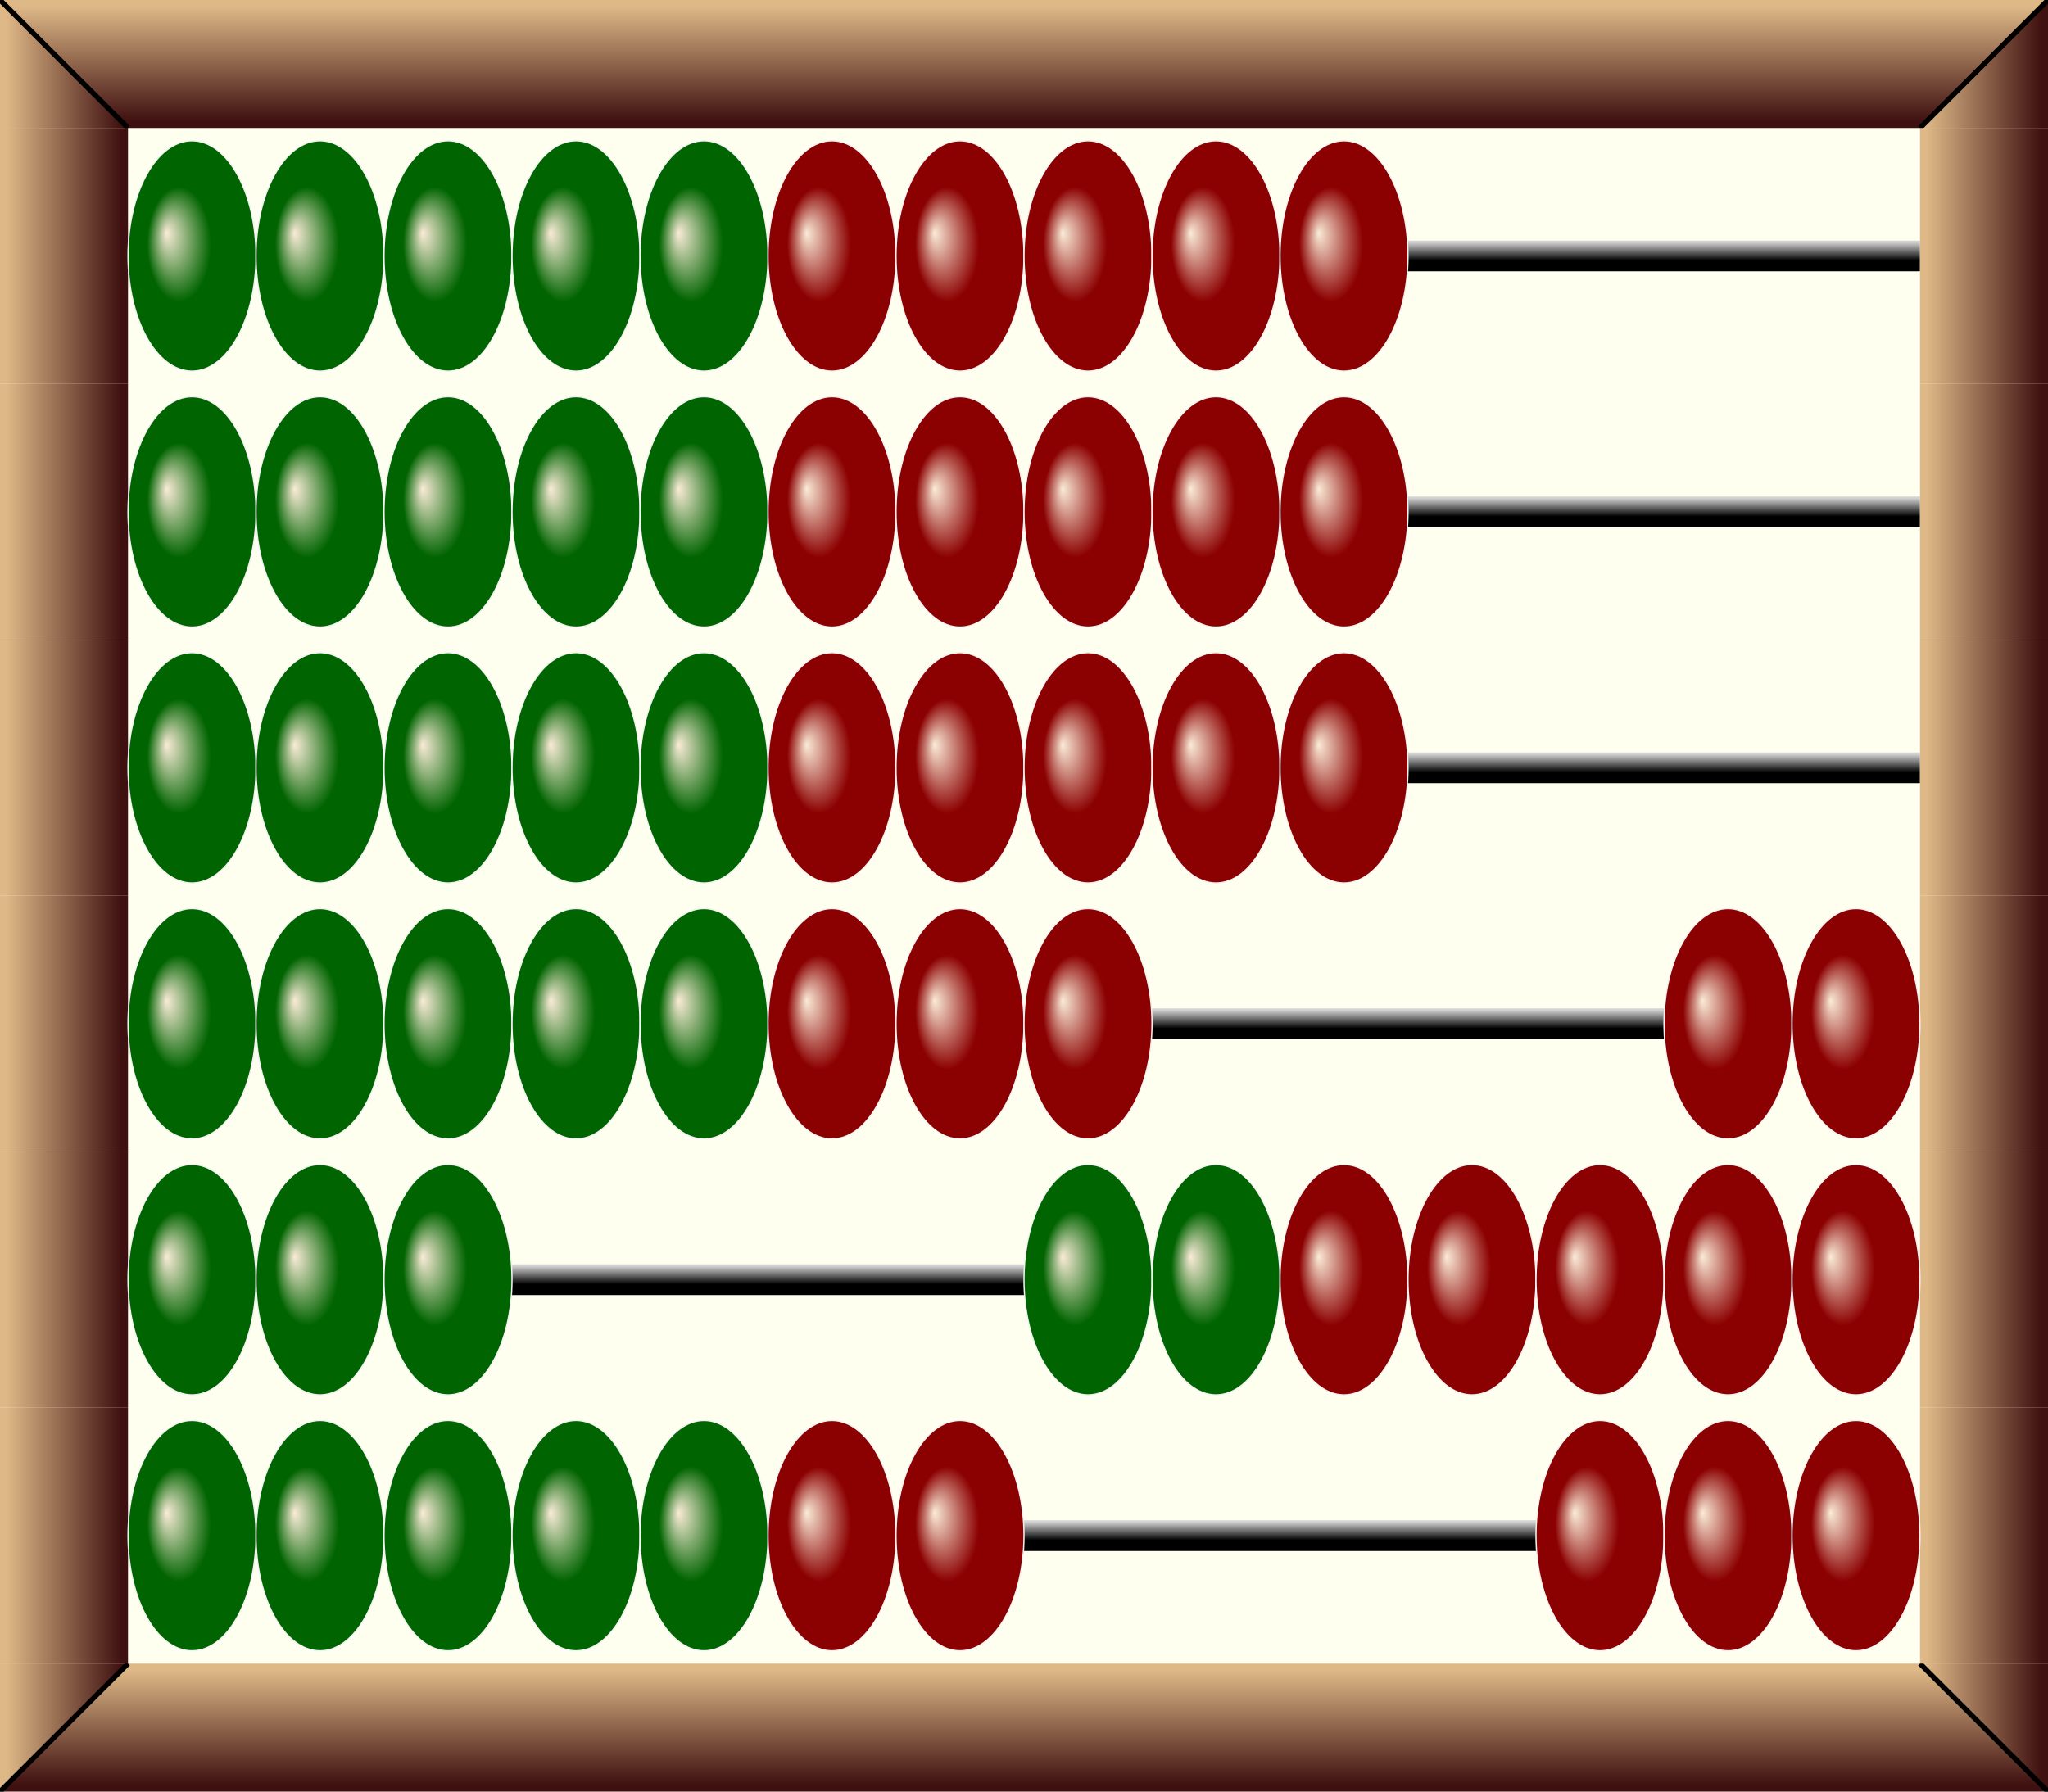 <svg  xmlns="http://www.w3.org/2000/svg"
x="0px" y="0px"
width="264.0px" height="231.0px"
viewBox="0 0 1600 1400">
<style>
.names {;
font: bold 80px mono;
fill: Gold;
}
</style>
<defs>
<radialGradient id="grad1" cx="50%" cy="50%" r="50%" fx="30%" fy="40%">
    <stop offset="0%" stop-color="antiquewhite" />
    <stop offset="50%" stop-color="DarkGreen" />
</radialGradient>
<radialGradient id="grad2" cx="50%" cy="50%" r="50%" fx="30%" fy="40%">
    <stop offset="0%" stop-color="antiquewhite" />
    <stop offset="50%" stop-color="DarkRed" />
</radialGradient>
<linearGradient id="rod" gradientTransform="rotate(90)">
    <stop offset="5%" stop-color="LightGrey" />
    <stop offset="65%" stop-color="Black" />
</linearGradient>
<linearGradient id="framegrad">
    <stop offset="5%" stop-color="BurlyWood" />
    <stop offset="95%" stop-color="#3f1010" />
</linearGradient>
<linearGradient id="framegrad2" gradientTransform="rotate(90)">
    <stop offset="5%" stop-color="BurlyWood" />
    <stop offset="95%" stop-color="#3f1010" />
</linearGradient>
<g id="bead">
	<ellipse cy="100" cx="50" ry="90" rx="50" fill="url(#grad1)" stroke="#F2F2F2"/>
</g>
<g id="bead2">
	<ellipse cy="100" cx="50" ry="90" rx="50" fill="url(#grad2)" stroke="#F2F2F2"/>
</g>
<g id="frame">
    <rect y="0" fill="url(#framegrad)" width="100" height="200"/> 
</g>
</defs>
<rect width="1600" height="1400" 
        x="0" y="0" fill="Ivory"/>
<rect y="0" x="0" fill="url(#framegrad2)"     width="1600" height="100"/>
<polygon fill="url(#framegrad)" points="0,0 0,100 100,100"/>
<polygon fill="url(#framegrad)" points="1500,100 1600,0 1600,100"/>
<line x1="0" y1="0" x2="100" y2="100" stroke="black" stroke-width="4"/>
<line x1="1600" y1="0" x2="1500" y2="100" stroke="black" stroke-width="4"/>
<rect y="1300" x="0" fill="url(#framegrad2)"     width="1600" height="100"/>
<polygon fill="url(#framegrad)" points="0,1400 100,1300 0,1300"/>
<polygon fill="url(#framegrad)" points="1500,1300 1600,1300 1600,1400"/>
<line x1="0" y1="1400" x2="100" y2="1300" stroke="black" stroke-width="4"/>
<line x1="1600" y1="1400" x2="1500" y2="1300" stroke="black" stroke-width="4"/>
<rect y="188" x="0" fill="url(#rod)" width="1500" height="24"/>
<use href="#frame" x="0" y="100"/>
<use href="#frame" x="1500" y="100"/>
<use href="#bead" x="100" y="100"/>
<use href="#bead" x="200" y="100"/>
<use href="#bead" x="300" y="100"/>
<use href="#bead" x="400" y="100"/>
<use href="#bead" x="500" y="100"/>
<use href="#bead2" x="600" y="100"/>
<use href="#bead2" x="700" y="100"/>
<use href="#bead2" x="800" y="100"/>
<use href="#bead2" x="900" y="100"/>
<use href="#bead2" x="1000" y="100"/>
<rect y="388" x="0" fill="url(#rod)" width="1500" height="24"/>
<use href="#frame" x="0" y="300"/>
<use href="#frame" x="1500" y="300"/>
<use href="#bead" x="100" y="300"/>
<use href="#bead" x="200" y="300"/>
<use href="#bead" x="300" y="300"/>
<use href="#bead" x="400" y="300"/>
<use href="#bead" x="500" y="300"/>
<use href="#bead2" x="600" y="300"/>
<use href="#bead2" x="700" y="300"/>
<use href="#bead2" x="800" y="300"/>
<use href="#bead2" x="900" y="300"/>
<use href="#bead2" x="1000" y="300"/>
<rect y="588" x="0" fill="url(#rod)" width="1500" height="24"/>
<use href="#frame" x="0" y="500"/>
<use href="#frame" x="1500" y="500"/>
<use href="#bead" x="100" y="500"/>
<use href="#bead" x="200" y="500"/>
<use href="#bead" x="300" y="500"/>
<use href="#bead" x="400" y="500"/>
<use href="#bead" x="500" y="500"/>
<use href="#bead2" x="600" y="500"/>
<use href="#bead2" x="700" y="500"/>
<use href="#bead2" x="800" y="500"/>
<use href="#bead2" x="900" y="500"/>
<use href="#bead2" x="1000" y="500"/>
<rect y="788" x="0" fill="url(#rod)" width="1500" height="24"/>
<use href="#frame" x="0" y="700"/>
<use href="#frame" x="1500" y="700"/>
<use href="#bead" x="100" y="700"/>
<use href="#bead" x="200" y="700"/>
<use href="#bead" x="300" y="700"/>
<use href="#bead" x="400" y="700"/>
<use href="#bead" x="500" y="700"/>
<use href="#bead2" x="600" y="700"/>
<use href="#bead2" x="700" y="700"/>
<use href="#bead2" x="800" y="700"/>
<use href="#bead2" x="1300" y="700"/>
<use href="#bead2" x="1400" y="700"/>
<rect y="988" x="0" fill="url(#rod)" width="1500" height="24"/>
<use href="#frame" x="0" y="900"/>
<use href="#frame" x="1500" y="900"/>
<use href="#bead" x="100" y="900"/>
<use href="#bead" x="200" y="900"/>
<use href="#bead" x="300" y="900"/>
<use href="#bead" x="800" y="900"/>
<use href="#bead" x="900" y="900"/>
<use href="#bead2" x="1000" y="900"/>
<use href="#bead2" x="1100" y="900"/>
<use href="#bead2" x="1200" y="900"/>
<use href="#bead2" x="1300" y="900"/>
<use href="#bead2" x="1400" y="900"/>
<rect y="1188" x="0" fill="url(#rod)" width="1500" height="24"/>
<use href="#frame" x="0" y="1100"/>
<use href="#frame" x="1500" y="1100"/>
<use href="#bead" x="100" y="1100"/>
<use href="#bead" x="200" y="1100"/>
<use href="#bead" x="300" y="1100"/>
<use href="#bead" x="400" y="1100"/>
<use href="#bead" x="500" y="1100"/>
<use href="#bead2" x="600" y="1100"/>
<use href="#bead2" x="700" y="1100"/>
<use href="#bead2" x="1200" y="1100"/>
<use href="#bead2" x="1300" y="1100"/>
<use href="#bead2" x="1400" y="1100"/>
</svg>

